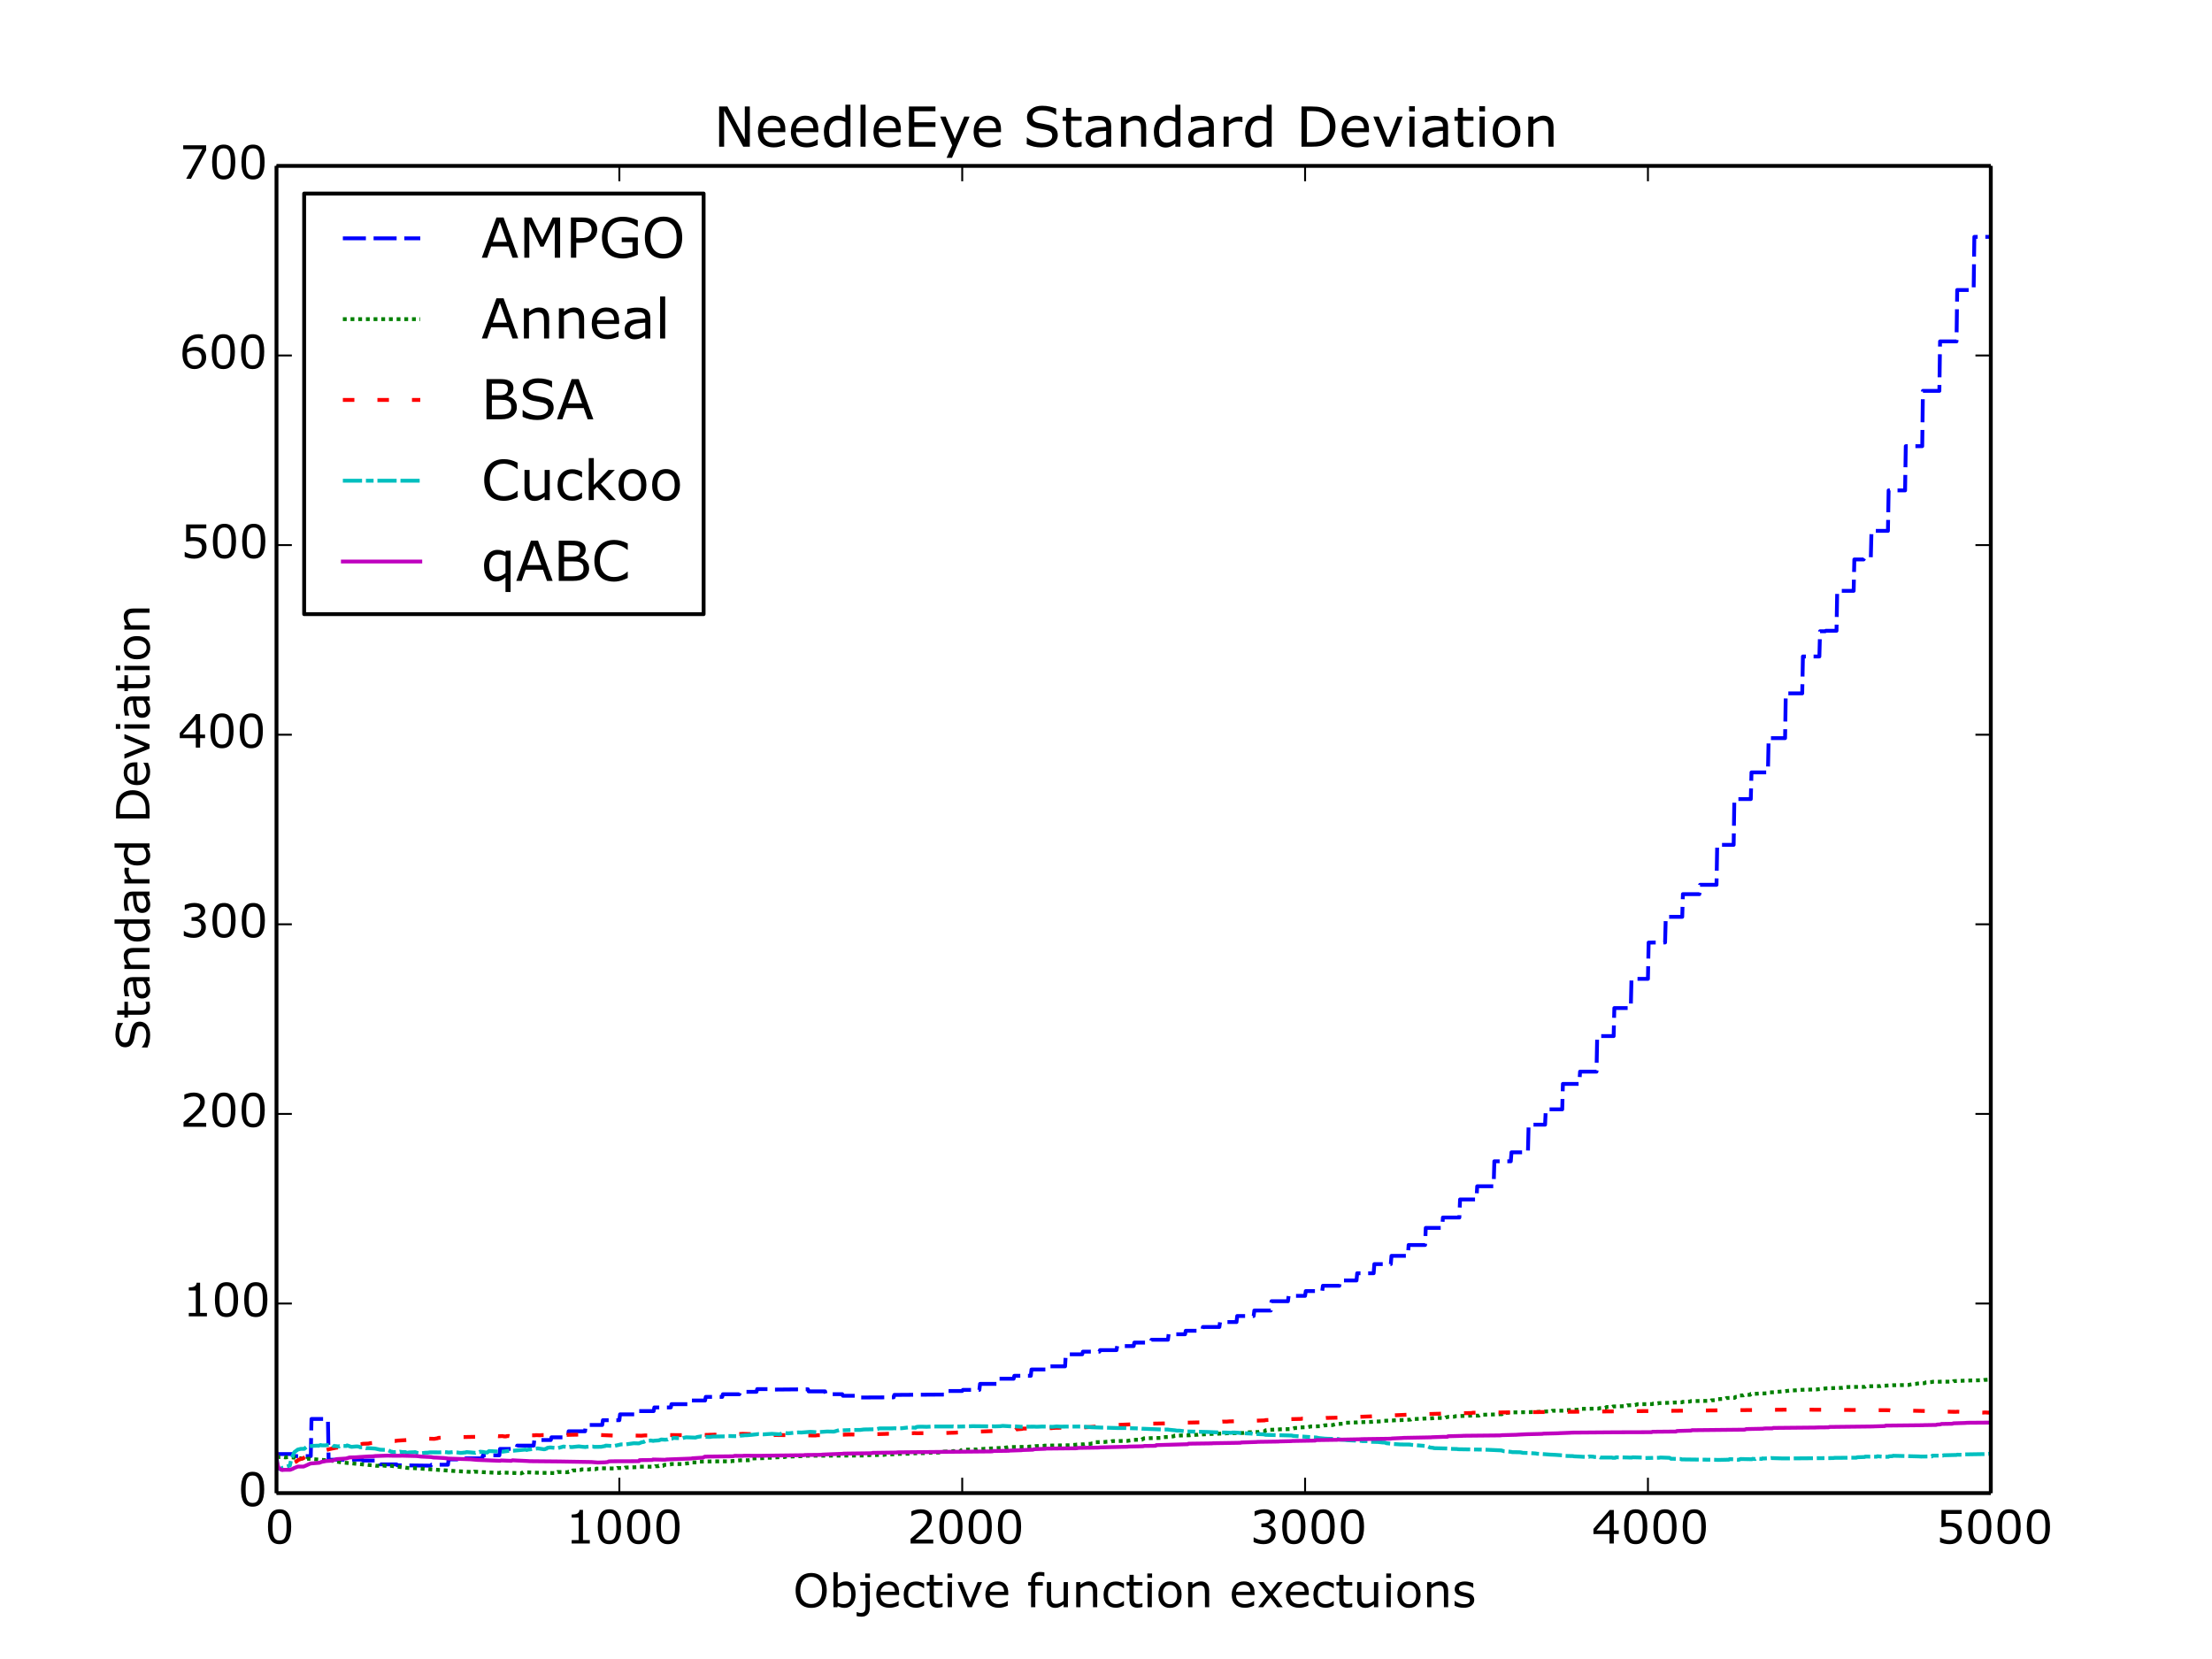 <?xml version="1.0" encoding="utf-8" standalone="no"?>
<!DOCTYPE svg PUBLIC "-//W3C//DTD SVG 1.1//EN"
  "http://www.w3.org/Graphics/SVG/1.1/DTD/svg11.dtd">
<!-- Created with matplotlib (http://matplotlib.org/) -->
<svg height="432pt" version="1.1" viewBox="0 0 576 432" width="576pt" xmlns="http://www.w3.org/2000/svg" xmlns:xlink="http://www.w3.org/1999/xlink">
 <defs>
  <style type="text/css">
*{stroke-linecap:butt;stroke-linejoin:round;}
  </style>
 </defs>
 <g id="figure_1">
  <g id="patch_1">
   <path d="
M0 432
L576 432
L576 0
L0 0
z
" style="fill:#ffffff;"/>
  </g>
  <g id="axes_1">
   <g id="patch_2">
    <path d="
M72 388.8
L518.4 388.8
L518.4 43.2
L72 43.2
z
" style="fill:#ffffff;"/>
   </g>
   <g id="line2d_1">
    <path clip-path="url(#p7ff5b81e1d)" d="
M72 378.633
L76.464 378.633
L76.643 379.163
L80.928 379.163
L81.107 369.497
L85.392 369.497
L85.571 380.12
L94.32 380.073
L94.499 380.327
L98.784 380.327
L98.963 381.319
L103.248 381.319
L103.427 381.553
L112.176 381.66
L112.355 381.418
L116.64 381.418
L116.819 380.026
L121.104 380.026
L121.283 379.751
L125.568 379.751
L125.747 378.954
L130.032 378.954
L130.211 377.292
L134.496 377.292
L134.675 376.431
L138.96 376.431
L139.139 374.978
L143.424 374.978
L143.603 374.278
L147.888 374.278
L148.067 372.702
L152.352 372.702
L152.531 371.058
L156.816 371.058
L156.995 369.814
L161.28 369.814
L161.459 368.29
L165.744 368.29
L165.923 367.442
L170.208 367.442
L170.387 366.491
L174.672 366.491
L174.851 365.645
L179.136 365.645
L179.315 364.687
L183.6 364.687
L183.779 363.751
L188.064 363.751
L188.243 363.058
L192.528 363.058
L192.707 362.422
L196.992 362.422
L197.171 361.72
L201.456 361.72
L201.635 361.842
L210.384 361.763
L210.563 362.312
L214.848 362.312
L215.027 363.04
L219.312 363.04
L219.491 363.455
L223.776 363.455
L223.955 363.906
L232.704 363.864
L232.883 363.23
L246.096 363.137
L246.275 362.208
L250.56 362.208
L250.739 361.924
L255.024 361.924
L255.203 360.362
L259.488 360.362
L259.667 359.018
L263.952 359.018
L264.131 358.256
L268.416 358.256
L268.595 356.614
L272.88 356.614
L273.059 355.789
L277.344 355.789
L277.523 352.654
L281.808 352.654
L281.987 351.972
L286.272 351.972
L286.451 351.562
L290.736 351.562
L290.915 350.515
L295.2 350.515
L295.379 349.609
L299.664 349.609
L299.843 348.868
L304.128 348.868
L304.307 347.433
L308.592 347.433
L308.771 346.524
L313.056 346.524
L313.235 345.55
L317.52 345.55
L317.699 344.26
L321.984 344.26
L322.163 342.686
L326.448 342.686
L326.627 341.254
L330.912 341.254
L331.091 338.839
L335.376 338.839
L335.555 337.438
L339.84 337.438
L340.019 336.197
L344.304 336.197
L344.483 334.812
L348.768 334.812
L348.947 333.426
L353.232 333.426
L353.411 331.548
L357.696 331.548
L357.875 329.171
L362.16 329.171
L362.339 327.022
L366.624 327.022
L366.803 324.191
L371.088 324.191
L371.267 319.742
L375.552 319.742
L375.731 317.035
L380.016 317.035
L380.195 312.335
L384.48 312.335
L384.659 308.903
L388.944 308.903
L389.123 302.398
L393.408 302.398
L393.587 300.064
L397.872 300.064
L398.051 292.86
L402.336 292.86
L402.515 288.871
L406.8 288.871
L406.979 282.246
L411.264 282.246
L411.443 279.051
L415.728 279.051
L415.907 269.796
L420.192 269.796
L420.371 262.496
L424.656 262.496
L424.835 254.889
L429.12 254.889
L429.299 245.444
L433.584 245.413
L433.763 238.741
L438.048 238.741
L438.227 232.83
L442.512 232.836
L442.691 230.401
L446.976 230.401
L447.155 219.991
L451.44 219.991
L451.619 208.079
L455.904 208.079
L456.083 201.135
L460.368 201.135
L460.547 192.204
L464.832 192.204
L465.011 180.549
L469.296 180.549
L469.475 170.945
L473.76 170.945
L473.939 164.374
L475.278 164.374
L475.456 164.248
L478.224 164.248
L478.403 153.851
L482.688 153.851
L482.867 145.682
L485.277 145.682
L485.456 145.376
L487.152 145.376
L487.331 138.236
L491.616 138.236
L491.795 127.701
L496.08 127.701
L496.259 116.183
L500.544 116.183
L500.723 101.781
L505.008 101.781
L505.187 88.9
L509.472 88.9
L509.651 75.514
L513.936 75.514
L514.115 61.681
L518.311 61.681
L518.311 61.681" style="fill:none;stroke:#0000ff;stroke-dasharray:6,2;stroke-dashoffset:0.0;"/>
   </g>
   <g id="line2d_2">
    <path clip-path="url(#p7ff5b81e1d)" d="
M72 379.268
L72.714 379.417
L73.161 379.406
L73.875 379.423
L74.321 379.517
L74.589 379.47
L75.125 379.42
L75.393 379.471
L75.75 379.506
L76.107 379.513
L76.553 379.565
L76.91 379.57
L77.446 379.68
L78.071 379.699
L79.232 379.902
L79.678 380.031
L79.767 380.057
L79.946 379.905
L80.214 379.874
L80.482 379.872
L86.017 380.321
L86.642 380.424
L87.178 380.507
L88.874 380.804
L96.284 381.498
L96.909 381.541
L97.981 381.682
L98.695 381.71
L99.498 381.799
L99.677 381.619
L100.659 381.734
L100.837 381.582
L106.105 382.24
L106.908 382.294
L107.801 382.306
L109.498 382.419
L110.658 382.506
L119.14 383.107
L120.3 383.155
L121.015 383.191
L123.336 383.344
L123.515 383.217
L124.497 383.267
L125.568 383.336
L127.354 383.419
L130.121 383.561
L130.3 383.429
L133.692 383.557
L134.764 383.594
L135.746 383.662
L135.924 383.489
L136.192 383.495
L136.371 383.351
L137.889 383.408
L139.674 383.492
L143.156 383.558
L144.763 383.596
L144.942 383.441
L145.031 383.445
L145.21 383.302
L147.531 383.363
L147.888 383.373
L148.067 383.219
L148.334 383.215
L148.513 383.059
L148.959 383.074
L149.138 382.906
L150.031 382.905
L150.209 382.748
L151.281 382.756
L151.459 382.622
L153.513 382.657
L153.691 382.533
L155.12 382.581
L155.298 382.426
L156.459 382.452
L156.637 382.336
L160.566 382.396
L160.744 382.26
L162.619 382.278
L162.798 382.155
L166.012 382.043
L166.19 381.913
L170.476 381.931
L170.654 381.799
L171.369 381.804
L171.547 381.684
L172.708 381.69
L172.976 381.446
L174.583 381.335
L174.761 381.229
L178.065 381.239
L178.243 381.131
L179.404 381.021
L179.582 380.912
L179.761 380.912
L179.94 380.8
L181.904 380.814
L182.172 380.598
L187.885 380.525
L190.385 380.54
L190.564 380.445
L191.546 380.444
L191.724 380.352
L192.796 380.258
L194.849 380.246
L195.742 380.158
L195.921 379.776
L199.403 379.685
L199.581 379.599
L201.367 379.605
L201.545 379.511
L204.313 379.416
L204.492 379.323
L207.081 379.243
L209.134 379.162
L209.313 379.077
L225.472 379.011
L225.651 378.93
L230.204 378.853
L230.383 378.775
L232.883 378.691
L233.061 378.612
L237.704 378.528
L237.882 378.447
L241.721 378.375
L241.9 378.299
L245.203 378.226
L245.382 378.151
L245.56 378.151
L245.739 378.001
L247.971 377.931
L248.149 377.857
L250.114 377.86
L250.292 377.629
L250.649 377.558
L250.917 377.491
L254.488 377.426
L254.756 377.355
L256.274 377.285
L256.542 377.217
L259.042 377.149
L259.309 377.082
L261.541 377.015
L261.809 376.949
L262.345 376.883
L262.613 376.818
L267.702 376.755
L267.97 376.692
L269.398 376.628
L269.666 376.564
L271.719 376.504
L271.987 376.443
L279.13 376.327
L279.397 376.264
L280.201 376.202
L280.469 376.142
L282.344 376.082
L282.612 376.022
L284.04 375.962
L284.397 375.845
L284.665 375.845
L284.844 375.651
L285.022 375.594
L285.29 375.539
L287.79 375.483
L288.058 375.428
L289.308 375.371
L289.665 375.263
L293.593 375.207
L293.861 375.152
L294.575 375.044
L294.932 374.939
L297.343 374.886
L297.521 374.708
L297.7 374.708
L297.878 374.531
L302.432 374.428
L302.61 374.255
L304.664 374.155
L304.932 374.106
L305.646 374.009
L305.824 373.841
L309.753 373.745
L310.02 373.697
L311.895 373.602
L312.163 373.555
L314.395 373.461
L314.663 373.414
L319.038 373.275
L319.306 373.229
L323.77 373.138
L324.037 373.093
L324.93 373.004
L325.198 372.96
L327.876 372.873
L328.412 372.702
L329.394 372.703
L329.573 372.442
L330.466 372.359
L330.733 372.318
L332.876 372.236
L333.144 372.195
L336.358 372.114
L337.162 371.85
L337.965 371.851
L338.144 371.708
L340.644 371.629
L341.268 371.451
L344.215 371.373
L344.929 371.16
L346.982 371.086
L347.786 370.84
L349.75 370.733
L349.929 370.627
L350.107 370.494
L353.321 370.39
L353.678 370.355
L357.16 370.253
L357.517 370.219
L359.66 370.117
L359.839 369.989
L362.606 369.89
L362.964 369.857
L365.731 369.758
L366.088 369.726
L367.338 369.662
L367.517 369.538
L370.195 369.444
L370.552 369.413
L372.963 369.32
L373.499 369.228
L376.266 369.228
L376.445 369.107
L377.248 368.927
L378.766 368.898
L378.945 368.78
L382.248 368.662
L382.694 368.633
L385.105 368.633
L385.284 368.517
L385.819 368.517
L385.998 368.401
L389.301 368.316
L389.837 368.261
L391.087 368.26
L391.265 368.06
L391.444 367.948
L393.229 367.839
L393.765 367.785
L400.193 367.679
L400.64 367.652
L402.604 367.546
L403.05 367.52
L404.032 367.495
L404.211 367.361
L407.336 367.336
L407.514 367.229
L409.478 367.129
L409.925 367.104
L411.264 367.055
L411.443 366.869
L416.264 366.797
L416.442 366.692
L418.049 366.621
L418.317 366.392
L419.835 366.345
L420.013 366.244
L423.495 366.153
L423.763 365.953
L425.817 365.865
L425.995 365.766
L426.174 365.766
L426.352 365.647
L430.281 365.625
L430.459 365.506
L431.709 365.464
L431.888 365.367
L435.191 365.263
L435.816 365.222
L437.959 365.161
L438.137 365.046
L440.101 364.952
L440.28 364.839
L445.458 364.779
L445.637 364.648
L446.797 364.59
L447.155 364.336
L449.208 364.261
L449.387 364.153
L449.565 364.045
L450.19 364.027
L451.708 363.991
L451.886 363.76
L452.422 363.743
L452.601 363.567
L452.779 363.55
L452.958 363.376
L453.94 363.342
L454.118 363.24
L455.725 363.206
L455.904 362.983
L456.529 362.967
L458.493 362.866
L459.207 362.85
L460.1 362.818
L460.279 362.734
L460.547 362.65
L460.725 362.567
L462.243 362.535
L462.421 362.453
L464.028 362.345
L465.993 362.122
L467.868 362.012
L469.207 361.903
L473.046 361.804
L475.635 361.513
L478.938 361.409
L479.831 361.382
L480.367 361.292
L480.545 361.189
L481.349 361.177
L485.634 361.126
L485.813 360.986
L489.652 360.937
L489.92 360.849
L490.902 360.825
L492.866 360.714
L497.062 360.645
L497.241 360.571
L497.866 360.486
L498.044 360.412
L499.026 360.346
L499.205 360.273
L501.169 360.179
L501.437 359.974
L503.133 359.871
L503.312 359.8
L508.579 359.78
L508.758 359.639
L511.436 359.529
L512.865 359.481
L516.525 359.393
L516.793 359.323
L518.311 359.236
L518.311 359.236" style="fill:none;stroke:#008000;stroke-dasharray:1,1;stroke-dashoffset:0.0;"/>
   </g>
   <g id="line2d_3">
    <path clip-path="url(#p7ff5b81e1d)" d="
M72 378.814
L72.089 380.639
L72.179 381.265
L72.446 382.268
L72.625 382.483
L72.982 382.847
L73.161 382.988
L73.339 382.926
L73.518 383.047
L73.696 382.921
L74.411 382.041
L74.946 381.704
L75.482 381.579
L75.75 381.254
L77.267 380.529
L77.535 380.241
L78.339 379.908
L78.964 379.742
L79.232 379.547
L80.303 378.971
L80.928 378.728
L81.196 378.565
L81.374 378.511
L81.642 378.38
L82.892 378.105
L84.321 377.779
L85.481 377.433
L85.838 377.334
L87.535 376.988
L88.249 376.896
L88.963 376.735
L89.677 376.689
L89.945 376.546
L92.445 376.102
L94.231 376.021
L94.499 375.957
L95.927 375.906
L96.373 375.8
L97.177 375.723
L98.873 375.629
L99.052 375.597
L99.23 375.469
L100.391 375.356
L101.284 375.311
L102.087 375.246
L102.266 375.196
L102.802 375.233
L103.605 375.126
L111.64 374.63
L113.069 374.674
L113.337 374.633
L113.962 374.518
L114.14 374.407
L116.64 374.329
L116.908 374.378
L117.801 374.227
L119.051 374.233
L125.657 374.114
L126.104 374.167
L128.693 374.106
L129.228 373.943
L129.853 373.993
L130.836 373.951
L131.282 374.042
L131.728 374.051
L131.996 373.962
L132.532 373.934
L132.978 374.036
L133.068 374.041
L133.246 373.883
L133.96 373.716
L139.228 373.748
L139.585 373.703
L140.656 373.745
L141.013 373.695
L142.799 373.689
L144.585 373.643
L145.745 373.65
L146.906 373.619
L147.263 373.682
L147.799 373.64
L153.691 373.508
L154.495 373.598
L154.763 373.651
L155.03 373.617
L160.209 373.84
L160.566 373.81
L161.28 373.808
L161.548 373.791
L161.994 373.816
L163.691 373.789
L166.637 373.843
L166.905 373.862
L167.976 373.774
L169.494 373.769
L169.762 373.703
L174.583 373.691
L175.833 373.695
L177.886 373.697
L179.047 373.677
L179.404 373.666
L184.314 373.647
L184.582 373.62
L185.564 373.602
L186.189 373.577
L186.546 373.65
L187.528 373.614
L193.064 373.389
L193.332 373.368
L200.385 373.596
L200.563 373.598
L200.831 373.659
L201.635 373.691
L201.992 373.67
L212.348 373.799
L212.795 373.73
L219.758 373.588
L220.205 373.565
L221.723 373.538
L224.758 373.595
L226.544 373.578
L227.169 373.479
L230.561 373.382
L231.097 373.353
L232.168 373.395
L232.615 373.321
L233.508 373.342
L234.222 373.302
L234.4 373.231
L235.382 373.274
L235.74 373.224
L237.793 373.204
L238.061 373.177
L238.954 373.22
L239.579 373.199
L243.507 373.14
L243.864 373.132
L244.846 373.169
L246.989 373.124
L247.257 373.107
L248.685 373.068
L249.221 373.03
L258.06 372.664
L259.22 372.583
L259.488 372.581
L262.077 372.473
L262.345 372.429
L264.398 372.359
L264.577 372.225
L265.202 372.162
L266.184 372.084
L266.363 372.002
L271.541 371.944
L273.862 371.886
L274.13 371.847
L274.933 371.798
L275.648 371.794
L276.808 371.753
L281.451 371.745
L285.201 371.504
L285.558 371.448
L285.915 371.411
L286.629 371.333
L287.343 371.269
L288.236 371.161
L288.772 371.143
L296.896 370.792
L298.057 370.745
L304.485 370.633
L305.021 370.594
L305.914 370.527
L306.36 370.515
L315.913 370.305
L317.966 370.236
L318.324 370.189
L319.484 370.183
L320.109 370.127
L322.163 370.083
L329.305 369.869
L329.484 369.79
L330.287 369.756
L333.769 369.69
L334.215 369.66
L336.001 369.542
L338.769 369.48
L339.126 369.404
L344.304 369.34
L345.286 369.226
L348.679 369.149
L349.482 369.11
L360.91 368.669
L361.178 368.614
L367.07 368.364
L367.517 368.337
L376.98 368.063
L377.963 368.078
L383.23 367.94
L383.498 367.869
L467.332 367.058
L491.884 367.215
L492.241 367.279
L492.509 367.215
L505.722 367.524
L506.347 367.566
L508.401 367.625
L509.472 367.63
L509.651 367.6
L510.811 367.657
L512.15 367.729
L515.007 367.78
L516.525 367.837
L516.793 367.794
L517.864 367.846
L518.132 367.792
L518.311 367.792
L518.311 367.792" style="fill:none;stroke:#ff0000;stroke-dasharray:3,6;stroke-dashoffset:0.0;"/>
   </g>
   <g id="line2d_4">
    <path clip-path="url(#p7ff5b81e1d)" d="
M72 378.884
L72.268 381.875
L72.536 382.394
L72.982 382.576
L73.161 382.548
L73.518 382.22
L75.125 381.737
L75.393 381.637
L75.482 381.64
L75.839 379.979
L76.643 378.141
L77.535 377.472
L78.339 377.275
L79.232 377.273
L79.946 376.667
L81.464 376.5
L82.714 376.446
L82.892 376.49
L83.517 376.278
L83.696 376.366
L84.231 376.375
L84.767 376.366
L86.017 376.19
L86.553 376.289
L86.82 376.533
L87.445 376.562
L88.249 376.673
L88.427 376.547
L89.052 376.526
L90.213 376.527
L90.392 376.379
L90.838 376.522
L91.106 376.646
L91.552 376.754
L92.624 376.659
L93.07 376.644
L93.516 376.727
L93.784 376.861
L94.499 376.861
L95.034 377.032
L95.302 377.114
L95.838 377.084
L97.534 377.193
L97.802 377.23
L98.963 377.493
L100.927 377.563
L101.82 378.005
L102.177 378.049
L102.355 378.145
L102.712 378.118
L103.962 378.057
L104.141 378.014
L104.766 378.109
L105.569 378.117
L105.837 378.324
L106.284 378.265
L106.551 378.202
L107.801 378.16
L108.069 378.122
L108.337 378.209
L108.605 378.325
L109.408 378.479
L109.765 378.413
L110.748 378.29
L111.372 378.272
L111.908 378.19
L114.497 378.197
L115.122 378.166
L115.39 378.065
L116.015 378.138
L116.372 378.155
L116.729 378.224
L117.086 378.21
L117.89 378.124
L119.14 378.223
L119.765 378.323
L120.39 378.314
L120.658 378.264
L121.283 378.207
L121.461 378.114
L123.425 378.28
L123.782 378.317
L124.05 378.216
L124.854 378.131
L125.032 378.016
L125.836 378.091
L126.104 378.15
L126.818 378.255
L127.354 377.855
L130.746 378.025
L130.925 378.008
L132.443 377.8
L132.8 377.787
L133.871 377.749
L136.817 377.468
L137.174 377.579
L137.353 377.493
L139.764 377.194
L140.031 377.154
L141.281 377.335
L141.638 377.389
L141.906 377.371
L142.085 377.254
L142.263 377.258
L142.531 377.017
L142.978 376.942
L143.335 376.912
L145.21 377.096
L146.727 376.678
L147.531 376.774
L147.977 376.876
L148.334 376.768
L148.87 376.818
L150.745 376.629
L151.37 376.713
L152.441 376.806
L152.798 376.735
L154.405 376.683
L154.763 376.767
L156.548 376.74
L157.084 376.633
L157.441 376.566
L157.53 376.566
L157.709 376.439
L158.066 376.444
L159.941 376.567
L160.119 376.484
L160.476 376.398
L160.744 376.343
L161.726 376.112
L162.173 376.1
L162.441 376.094
L163.066 376.1
L165.03 375.818
L166.369 375.86
L167.083 375.567
L167.619 375.481
L168.065 375.235
L169.137 375.143
L169.404 375.097
L170.119 375.208
L170.387 375.15
L171.547 375.073
L172.172 374.843
L173.244 374.896
L173.868 374.837
L174.136 374.675
L175.029 374.597
L175.386 374.415
L176.19 374.47
L177.708 374.518
L178.154 374.365
L178.69 374.267
L180.207 374.321
L181.1 374.351
L181.547 374.197
L182.35 374.063
L182.618 374.029
L183.421 374.146
L184.85 374.187
L185.475 374.081
L188.868 374.024
L189.225 373.927
L192.26 373.994
L192.439 373.877
L192.885 373.843
L193.332 373.798
L193.689 373.778
L193.956 373.728
L194.314 373.739
L194.671 373.715
L195.831 373.615
L197.528 373.425
L198.867 373.501
L201.01 373.361
L202.974 373.49
L203.777 373.222
L204.045 373.154
L205.295 373.228
L205.831 373.184
L206.991 373.06
L207.884 372.998
L208.688 373.026
L211.009 372.844
L211.723 372.877
L213.062 372.998
L213.42 372.899
L215.384 372.763
L217.169 372.799
L218.598 372.37
L219.312 372.453
L222.169 372.352
L224.044 372.345
L224.937 372.226
L228.151 372.171
L229.044 371.95
L232.436 371.943
L232.883 371.907
L233.597 371.948
L234.847 371.907
L236.543 371.704
L238.418 371.778
L238.596 371.595
L239.043 371.521
L239.936 371.499
L240.828 371.521
L241.275 371.537
L242.703 371.464
L247.971 371.454
L248.239 371.427
L249.132 371.487
L252.703 371.396
L253.238 371.367
L257.345 371.412
L258.327 371.394
L259.042 371.429
L260.47 371.383
L261.095 371.292
L263.595 371.439
L264.22 371.418
L265.827 371.524
L266.63 371.505
L269.398 371.495
L269.934 371.531
L270.737 371.496
L271.362 371.464
L272.434 371.481
L274.13 371.542
L275.112 371.437
L275.916 371.487
L281.897 371.462
L283.058 371.556
L283.594 371.606
L284.308 371.66
L291.272 371.865
L291.718 371.853
L292.789 371.854
L296.271 371.954
L297.432 372.029
L303.057 372.255
L304.039 372.235
L304.396 372.295
L305.914 372.442
L306.539 372.538
L307.074 372.53
L307.967 372.638
L308.503 372.737
L314.395 372.881
L316.984 372.985
L317.52 373.007
L319.395 373.036
L320.645 373.106
L320.913 373.018
L321.716 373.035
L322.609 373.097
L322.966 373.161
L325.912 373.31
L326.359 373.397
L327.073 373.406
L327.609 373.434
L329.037 373.499
L329.573 373.631
L335.376 373.781
L336.358 373.804
L336.715 373.906
L342.786 374.321
L343.411 374.463
L345.018 374.617
L345.732 374.649
L348.5 374.72
L348.947 374.868
L349.393 374.908
L349.75 374.921
L350.464 374.966
L350.732 375.022
L354.482 375.212
L354.75 375.263
L356.446 375.29
L356.982 375.441
L358.857 375.491
L360.017 375.616
L360.642 375.634
L360.999 375.806
L362.517 375.976
L362.785 376.017
L364.303 376.107
L364.66 376.13
L367.16 376.154
L367.428 376.223
L371.356 376.538
L371.534 376.656
L371.892 376.706
L372.338 376.916
L373.231 377.018
L373.409 377.096
L377.248 377.191
L377.605 377.272
L379.391 377.32
L379.659 377.376
L386.623 377.485
L390.908 377.675
L391.622 377.894
L392.515 377.935
L392.783 377.99
L393.497 378.062
L393.765 378.137
L395.64 378.155
L395.997 378.19
L396.265 378.243
L396.444 378.313
L397.961 378.355
L399.925 378.476
L400.193 378.541
L402.425 378.684
L403.497 378.769
L403.943 378.792
L404.925 378.833
L406.264 378.927
L406.889 378.961
L407.336 378.968
L407.514 379.119
L409.568 379.163
L409.836 379.223
L411.71 379.306
L412.068 379.34
L413.675 379.389
L413.853 379.252
L414.924 379.311
L415.103 379.385
L416.532 379.444
L416.71 379.533
L419.746 379.535
L419.924 379.614
L420.638 379.606
L420.817 379.476
L423.763 379.526
L424.299 379.552
L424.924 379.56
L425.102 379.476
L428.227 379.555
L428.406 379.664
L432.066 379.594
L432.334 379.529
L434.745 379.613
L435.102 379.854
L436.262 379.875
L437.691 379.919
L437.869 380.026
L446.53 380.125
L447.422 380.161
L450.19 380.098
L450.369 379.963
L451.44 379.988
L451.976 380.097
L452.779 380.128
L452.958 380.003
L453.047 380.039
L453.226 379.922
L456.172 379.99
L456.35 379.869
L457.065 379.928
L457.243 379.81
L458.761 379.895
L458.94 379.764
L459.297 379.795
L460.904 379.708
L461.172 379.677
L463.939 379.764
L465.011 379.775
L477.42 379.678
L477.688 379.623
L483.402 379.578
L483.581 379.464
L485.545 379.4
L485.724 379.285
L488.67 379.33
L488.848 379.206
L490.723 379.346
L491.705 379.356
L491.884 379.22
L492.777 379.176
L492.955 379.077
L499.651 379.247
L500.187 379.286
L503.044 379.251
L503.222 379.045
L505.901 379.046
L506.079 378.949
L509.472 378.868
L509.651 378.802
L510.811 378.825
L511.168 378.726
L517.418 378.63
L517.686 378.587
L518.311 378.539
L518.311 378.539" style="fill:none;stroke:#00bfbf;stroke-dasharray:5,1,2,1,5,1;stroke-dashoffset:0.0;"/>
   </g>
   <g id="line2d_5">
    <path clip-path="url(#p7ff5b81e1d)" d="
M72 378.527
L72.089 380.393
L72.179 380.954
L72.536 382.205
L73.25 382.725
L73.518 382.803
L73.786 382.741
L75.571 382.73
L75.928 382.585
L76.285 382.477
L76.464 382.329
L77.535 381.895
L79.053 381.884
L79.767 381.588
L80.839 381.094
L83.16 380.903
L83.785 380.667
L84.946 380.444
L86.553 380.346
L87.713 379.945
L89.052 379.86
L90.124 379.79
L91.017 379.523
L92.624 379.478
L93.784 379.392
L96.106 379.25
L97.088 379.228
L97.713 379.146
L100.837 379.042
L102.266 379.074
L104.319 379.075
L104.587 379.057
L108.516 379.155
L109.676 379.291
L112.265 379.416
L112.89 379.537
L113.604 379.555
L115.658 379.674
L116.729 379.807
L118.872 379.872
L122.532 379.999
L124.318 380.158
L129.764 380.373
L130.211 380.391
L130.478 380.295
L133.157 380.401
L133.425 380.254
L134.585 380.318
L137.174 380.438
L137.978 380.491
L145.656 380.565
L154.048 380.708
L155.655 380.841
L157.53 380.788
L158.244 380.716
L158.512 380.551
L159.316 380.516
L166.369 380.492
L166.548 380.213
L169.851 380.177
L170.029 380.048
L173.244 380.123
L173.511 380.047
L180.029 379.805
L180.297 379.733
L183.064 379.563
L183.511 379.313
L185.028 379.279
L190.921 379.212
L191.278 379.096
L193.421 379.112
L193.689 379.058
L197.617 379.085
L199.581 379.051
L209.313 378.932
L209.58 378.877
L213.866 378.833
L214.134 378.772
L216.544 378.671
L219.401 378.564
L219.669 378.513
L226.901 378.42
L227.258 378.317
L233.418 378.233
L233.686 378.182
L258.327 377.944
L258.684 377.842
L262.702 377.786
L262.97 377.734
L266.005 377.633
L266.273 377.586
L268.952 377.499
L269.398 377.36
L272.166 377.262
L272.434 377.211
L280.38 377.131
L280.737 377.032
L286.183 376.946
L286.451 376.896
L293.593 376.726
L293.861 376.682
L297.611 376.603
L297.968 376.52
L300.914 376.483
L301.092 376.305
L309.306 376.068
L309.485 375.933
L315.556 375.85
L315.913 375.809
L321.002 375.729
L323.055 375.695
L323.234 375.614
L327.162 375.491
L327.519 375.454
L332.876 375.374
L333.233 375.337
L336.18 375.267
L336.537 375.228
L342.518 375.125
L342.697 375.001
L348.143 374.923
L348.5 374.886
L354.214 374.78
L354.571 374.746
L362.071 374.64
L362.517 374.57
L365.106 374.453
L365.463 374.418
L372.606 374.279
L372.963 374.244
L375.998 374.142
L376.891 374.143
L377.07 373.994
L380.73 373.9
L381.087 373.868
L390.64 373.773
L391.087 373.712
L394.926 373.613
L395.283 373.581
L397.515 373.47
L401.622 373.376
L401.89 373.315
L405.729 373.223
L406.086 373.192
L408.943 373.082
L409.3 373.051
L420.817 372.962
L430.102 372.934
L430.281 372.829
L436.441 372.772
L436.62 372.638
L437.066 372.61
L440.369 372.522
L440.548 372.419
L454.297 372.279
L454.743 372.122
L459.029 372.037
L459.297 371.983
L459.743 371.956
L461.529 371.956
L461.707 371.832
L472.778 371.726
L473.224 371.699
L476.171 371.673
L476.349 371.576
L487.688 371.445
L488.134 371.42
L490.812 371.342
L490.991 371.222
L500.633 371.122
L501.08 371.098
L504.204 371.049
L504.383 370.957
L505.276 370.907
L505.544 370.791
L508.401 370.741
L508.668 370.627
L511.704 370.535
L512.24 370.487
L518.311 370.441
L518.311 370.441" style="fill:none;stroke:#bf00bf;stroke-linecap:square;"/>
   </g>
   <g id="matplotlib.axis_1">
    <g id="xtick_1">
     <g id="line2d_6">
      <defs>
       <path d="
M0 0
L0 -4" id="mc7db9fdffb" style="stroke:#000000;stroke-width:0.5;"/>
      </defs>
      <g>
       <use style="stroke:#000000;stroke-width:0.5;" x="72.0" xlink:href="#mc7db9fdffb" y="388.8"/>
      </g>
     </g>
     <g id="line2d_7">
      <defs>
       <path d="
M0 0
L0 4" id="m5a7d422ac3" style="stroke:#000000;stroke-width:0.5;"/>
      </defs>
      <g>
       <use style="stroke:#000000;stroke-width:0.5;" x="72.0" xlink:href="#m5a7d422ac3" y="43.2"/>
      </g>
     </g>
     <g id="text_1">
      <!-- 0 -->
      <defs>
       <path d="
M56.984 36.375
Q56.984 16.797 50.859 7.641
Q44.734 -1.516 31.844 -1.516
Q18.75 -1.516 12.719 7.766
Q6.688 17.047 6.688 36.281
Q6.688 55.672 12.781 64.922
Q18.891 74.172 31.844 74.172
Q44.922 74.172 50.953 64.766
Q56.984 55.375 56.984 36.375
M44.141 14.203
Q45.844 18.172 46.453 23.516
Q47.078 28.859 47.078 36.375
Q47.078 43.797 46.453 49.266
Q45.844 54.734 44.094 58.547
Q42.391 62.312 39.422 64.203
Q36.469 66.109 31.844 66.109
Q27.25 66.109 24.234 64.203
Q21.234 62.312 19.484 58.453
Q17.828 54.828 17.219 49.016
Q16.609 43.219 16.609 36.281
Q16.609 28.656 17.141 23.531
Q17.672 18.406 19.438 14.359
Q21.047 10.547 24 8.547
Q26.953 6.547 31.844 6.547
Q36.422 6.547 39.453 8.453
Q42.484 10.359 44.141 14.203" id="Verdana-30"/>
      </defs>
      <g transform="translate(68.982 401.918)scale(0.12 -0.12)">
       <use xlink:href="#Verdana-30"/>
      </g>
     </g>
    </g>
    <g id="xtick_2">
     <g id="line2d_8">
      <g>
       <use style="stroke:#000000;stroke-width:0.5;" x="161.28" xlink:href="#mc7db9fdffb" y="388.8"/>
      </g>
     </g>
     <g id="line2d_9">
      <g>
       <use style="stroke:#000000;stroke-width:0.5;" x="161.28" xlink:href="#m5a7d422ac3" y="43.2"/>
      </g>
     </g>
     <g id="text_2">
      <!-- 1000 -->
      <defs>
       <path d="
M52.938 0
L13.578 0
L13.578 7.422
L28.719 7.422
L28.719 56.156
L13.578 56.156
L13.578 62.797
Q16.656 62.797 20.172 63.297
Q23.688 63.812 25.484 64.797
Q27.734 66.016 29.031 67.891
Q30.328 69.781 30.516 72.953
L38.094 72.953
L38.094 7.422
L52.938 7.422
z
" id="Verdana-31"/>
      </defs>
      <g transform="translate(147.232 401.918)scale(0.12 -0.12)">
       <use xlink:href="#Verdana-31"/>
       <use x="63.574" xlink:href="#Verdana-30"/>
       <use x="127.148" xlink:href="#Verdana-30"/>
       <use x="190.723" xlink:href="#Verdana-30"/>
      </g>
     </g>
    </g>
    <g id="xtick_3">
     <g id="line2d_10">
      <g>
       <use style="stroke:#000000;stroke-width:0.5;" x="250.56" xlink:href="#mc7db9fdffb" y="388.8"/>
      </g>
     </g>
     <g id="line2d_11">
      <g>
       <use style="stroke:#000000;stroke-width:0.5;" x="250.56" xlink:href="#m5a7d422ac3" y="43.2"/>
      </g>
     </g>
     <g id="text_3">
      <!-- 2000 -->
      <defs>
       <path d="
M57.078 0
L7.859 0
L7.859 10.203
Q12.984 14.594 18.141 18.984
Q23.297 23.391 27.734 27.734
Q37.109 36.812 40.578 42.156
Q44.047 47.516 44.047 53.719
Q44.047 59.375 40.312 62.562
Q36.578 65.766 29.891 65.766
Q25.438 65.766 20.266 64.203
Q15.094 62.641 10.156 59.422
L9.672 59.422
L9.672 69.672
Q13.141 71.391 18.922 72.797
Q24.703 74.219 30.125 74.219
Q41.312 74.219 47.656 68.812
Q54 63.422 54 54.203
Q54 50.047 52.953 46.453
Q51.906 42.875 49.859 39.656
Q47.953 36.625 45.391 33.688
Q42.828 30.766 39.156 27.203
Q33.938 22.078 28.359 17.266
Q22.797 12.453 17.969 8.344
L57.078 8.344
z
" id="Verdana-32"/>
      </defs>
      <g transform="translate(236.168 401.918)scale(0.12 -0.12)">
       <use xlink:href="#Verdana-32"/>
       <use x="63.574" xlink:href="#Verdana-30"/>
       <use x="127.148" xlink:href="#Verdana-30"/>
       <use x="190.723" xlink:href="#Verdana-30"/>
      </g>
     </g>
    </g>
    <g id="xtick_4">
     <g id="line2d_12">
      <g>
       <use style="stroke:#000000;stroke-width:0.5;" x="339.84" xlink:href="#mc7db9fdffb" y="388.8"/>
      </g>
     </g>
     <g id="line2d_13">
      <g>
       <use style="stroke:#000000;stroke-width:0.5;" x="339.84" xlink:href="#m5a7d422ac3" y="43.2"/>
      </g>
     </g>
     <g id="text_4">
      <!-- 3000 -->
      <defs>
       <path d="
M50.688 35.016
Q53.031 32.906 54.547 29.734
Q56.062 26.562 56.062 21.531
Q56.062 16.547 54.25 12.391
Q52.438 8.25 49.172 5.172
Q45.516 1.766 40.547 0.125
Q35.594 -1.516 29.688 -1.516
Q23.641 -1.516 17.781 -0.062
Q11.922 1.375 8.156 3.078
L8.156 13.281
L8.891 13.281
Q13.031 10.547 18.641 8.734
Q24.266 6.938 29.5 6.938
Q32.562 6.938 36.031 7.953
Q39.5 8.984 41.656 10.984
Q43.891 13.141 44.984 15.719
Q46.094 18.312 46.094 22.266
Q46.094 26.172 44.844 28.734
Q43.609 31.297 41.406 32.766
Q39.203 34.281 36.078 34.844
Q32.953 35.406 29.344 35.406
L24.953 35.406
L24.953 43.5
L28.375 43.5
Q35.797 43.5 40.203 46.594
Q44.625 49.703 44.625 55.672
Q44.625 58.297 43.5 60.266
Q42.391 62.25 40.375 63.531
Q38.281 64.797 35.891 65.281
Q33.5 65.766 30.469 65.766
Q25.828 65.766 20.594 64.109
Q15.375 62.453 10.75 59.422
L10.25 59.422
L10.25 69.625
Q13.719 71.344 19.5 72.781
Q25.297 74.219 30.719 74.219
Q36.031 74.219 40.078 73.234
Q44.141 72.266 47.406 70.125
Q50.922 67.781 52.734 64.453
Q54.547 61.141 54.547 56.688
Q54.547 50.641 50.266 46.125
Q46 41.609 40.188 40.438
L40.188 39.75
Q42.531 39.359 45.547 38.109
Q48.578 36.859 50.688 35.016" id="Verdana-33"/>
      </defs>
      <g transform="translate(325.466 401.918)scale(0.12 -0.12)">
       <use xlink:href="#Verdana-33"/>
       <use x="63.574" xlink:href="#Verdana-30"/>
       <use x="127.148" xlink:href="#Verdana-30"/>
       <use x="190.723" xlink:href="#Verdana-30"/>
      </g>
     </g>
    </g>
    <g id="xtick_5">
     <g id="line2d_14">
      <g>
       <use style="stroke:#000000;stroke-width:0.5;" x="429.12" xlink:href="#mc7db9fdffb" y="388.8"/>
      </g>
     </g>
     <g id="line2d_15">
      <g>
       <use style="stroke:#000000;stroke-width:0.5;" x="429.12" xlink:href="#m5a7d422ac3" y="43.2"/>
      </g>
     </g>
     <g id="text_5">
      <!-- 4000 -->
      <defs>
       <path d="
M58.734 20.453
L47.953 20.453
L47.953 0
L38.578 0
L38.578 20.453
L3.766 20.453
L3.766 31.688
L38.969 72.703
L47.953 72.703
L47.953 28.266
L58.734 28.266
z

M38.578 28.266
L38.578 61.078
L10.406 28.266
z
" id="Verdana-34"/>
      </defs>
      <g transform="translate(414.483 401.918)scale(0.12 -0.12)">
       <use xlink:href="#Verdana-34"/>
       <use x="63.574" xlink:href="#Verdana-30"/>
       <use x="127.148" xlink:href="#Verdana-30"/>
       <use x="190.723" xlink:href="#Verdana-30"/>
      </g>
     </g>
    </g>
    <g id="xtick_6">
     <g id="line2d_16">
      <g>
       <use style="stroke:#000000;stroke-width:0.5;" x="518.4" xlink:href="#mc7db9fdffb" y="388.8"/>
      </g>
     </g>
     <g id="line2d_17">
      <g>
       <use style="stroke:#000000;stroke-width:0.5;" x="518.4" xlink:href="#m5a7d422ac3" y="43.2"/>
      </g>
     </g>
     <g id="text_6">
      <!-- 5000 -->
      <defs>
       <path d="
M56.5 23.094
Q56.5 18.016 54.641 13.375
Q52.781 8.734 49.562 5.562
Q46.047 2.156 41.188 0.312
Q36.328 -1.516 29.938 -1.516
Q23.969 -1.516 18.453 -0.266
Q12.938 0.984 9.125 2.734
L9.125 13.031
L9.812 13.031
Q13.812 10.5 19.188 8.719
Q24.562 6.938 29.734 6.938
Q33.203 6.938 36.453 7.906
Q39.703 8.891 42.234 11.328
Q44.391 13.422 45.484 16.344
Q46.578 19.281 46.578 23.141
Q46.578 26.906 45.281 29.484
Q44 32.078 41.703 33.641
Q39.156 35.5 35.516 36.25
Q31.891 37.016 27.391 37.016
Q23.094 37.016 19.109 36.422
Q15.141 35.844 12.25 35.25
L12.25 72.703
L56 72.703
L56 64.156
L21.688 64.156
L21.688 44.828
Q23.781 45.016 25.969 45.109
Q28.172 45.219 29.781 45.219
Q35.688 45.219 40.125 44.219
Q44.578 43.219 48.297 40.672
Q52.203 37.984 54.344 33.734
Q56.5 29.5 56.5 23.094" id="Verdana-35"/>
      </defs>
      <g transform="translate(504.084 401.918)scale(0.12 -0.12)">
       <use xlink:href="#Verdana-35"/>
       <use x="63.574" xlink:href="#Verdana-30"/>
       <use x="127.148" xlink:href="#Verdana-30"/>
       <use x="190.723" xlink:href="#Verdana-30"/>
      </g>
     </g>
    </g>
    <g id="text_7">
     <!-- Objective function exectuions -->
     <defs>
      <path d="
M57.031 27.688
Q57.031 20.844 55.094 15.375
Q53.172 9.906 49.906 6.203
Q46.438 2.344 42.281 0.406
Q38.141 -1.516 33.156 -1.516
Q28.516 -1.516 25.047 -0.406
Q21.578 0.688 18.219 2.547
L17.625 0
L9.031 0
L9.031 75.984
L18.219 75.984
L18.219 48.828
Q22.078 52 26.422 54.031
Q30.766 56.062 36.188 56.062
Q45.844 56.062 51.438 48.641
Q57.031 41.219 57.031 27.688
M47.562 27.438
Q47.562 37.203 44.328 42.25
Q41.109 47.312 33.938 47.312
Q29.938 47.312 25.828 45.578
Q21.734 43.844 18.219 41.109
L18.219 9.859
Q22.125 8.109 24.922 7.422
Q27.734 6.734 31.297 6.734
Q38.922 6.734 43.234 11.734
Q47.562 16.75 47.562 27.438" id="Verdana-62"/>
      <path d="
M56.203 54.547
L34.125 0
L24.906 0
L2.984 54.547
L12.938 54.547
L29.828 11.141
L46.578 54.547
z
" id="Verdana-76"/>
      <path d="
M56.25 0
L44.672 0
L29.203 20.953
L13.625 0
L2.938 0
L24.219 27.203
L3.125 54.547
L14.703 54.547
L30.078 33.938
L45.516 54.547
L56.25 54.547
L34.812 27.688
z
" id="Verdana-78"/>
      <path d="
M54.688 26.312
L14.5 26.312
Q14.5 21.297 16.016 17.547
Q17.531 13.812 20.172 11.422
Q22.703 9.078 26.188 7.906
Q29.688 6.734 33.891 6.734
Q39.453 6.734 45.094 8.953
Q50.734 11.188 53.125 13.328
L53.609 13.328
L53.609 3.328
Q48.969 1.375 44.141 0.047
Q39.312 -1.266 33.984 -1.266
Q20.406 -1.266 12.781 6.078
Q5.172 13.422 5.172 26.953
Q5.172 40.328 12.469 48.188
Q19.781 56.062 31.688 56.062
Q42.719 56.062 48.703 49.609
Q54.688 43.172 54.688 31.297
z

M45.75 33.344
Q45.703 40.578 42.109 44.531
Q38.531 48.484 31.203 48.484
Q23.828 48.484 19.453 44.141
Q15.094 39.797 14.5 33.344
z
" id="Verdana-65"/>
      <path d="
M49.359 3.422
Q44.781 1.219 40.656 0
Q36.531 -1.219 31.891 -1.219
Q25.984 -1.219 21.047 0.516
Q16.109 2.25 12.594 5.766
Q9.031 9.281 7.078 14.641
Q5.125 20.016 5.125 27.203
Q5.125 40.578 12.469 48.188
Q19.828 55.812 31.891 55.812
Q36.578 55.812 41.094 54.484
Q45.609 53.172 49.359 51.266
L49.359 41.062
L48.875 41.062
Q44.672 44.344 40.203 46.094
Q35.75 47.859 31.5 47.859
Q23.688 47.859 19.172 42.609
Q14.656 37.359 14.656 27.203
Q14.656 17.328 19.062 12.031
Q23.484 6.734 31.5 6.734
Q34.281 6.734 37.156 7.469
Q40.047 8.203 42.328 9.375
Q44.344 10.406 46.094 11.547
Q47.859 12.703 48.875 13.531
L49.359 13.531
z
" id="Verdana-63"/>
      <path d="
M26.031 63.672
L15.672 63.672
L15.672 73.188
L26.031 73.188
z

M25.438 -1.312
Q25.438 -10.891 20.547 -15.766
Q15.672 -20.656 7.469 -20.656
Q5.516 -20.656 2.312 -20.266
Q-0.875 -19.875 -3.031 -19.281
L-3.031 -10.547
L-2.547 -10.547
Q-1.172 -11.078 1.141 -11.766
Q3.469 -12.453 5.672 -12.453
Q9.188 -12.453 11.328 -11.469
Q13.484 -10.5 14.547 -8.547
Q15.625 -6.594 15.938 -3.828
Q16.266 -1.078 16.266 2.875
L16.266 46.828
L4.891 46.828
L4.891 54.547
L25.438 54.547
z
" id="Verdana-6a"/>
      <path d="
M18.891 63.672
L8.547 63.672
L8.547 73.188
L18.891 73.188
z

M18.312 0
L9.125 0
L9.125 54.547
L18.312 54.547
z
" id="Verdana-69"/>
      <path d="
M54.641 0
L45.453 0
L45.453 31.062
Q45.453 34.812 45.016 38.109
Q44.578 41.406 43.406 43.266
Q42.188 45.312 39.891 46.312
Q37.594 47.312 33.938 47.312
Q30.172 47.312 26.062 45.453
Q21.969 43.609 18.219 40.719
L18.219 0
L9.031 0
L9.031 54.547
L18.219 54.547
L18.219 48.484
Q22.516 52.047 27.094 54.047
Q31.688 56.062 36.531 56.062
Q45.359 56.062 50 50.734
Q54.641 45.406 54.641 35.406
z
" id="Verdana-6e"/>
      <path d="
M48 15.719
Q48 8.25 41.812 3.469
Q35.641 -1.312 24.953 -1.312
Q18.891 -1.312 13.844 0.125
Q8.797 1.562 5.375 3.266
L5.375 13.578
L5.859 13.578
Q10.203 10.297 15.516 8.375
Q20.844 6.453 25.734 6.453
Q31.781 6.453 35.203 8.406
Q38.625 10.359 38.625 14.547
Q38.625 17.781 36.766 19.438
Q34.906 21.094 29.641 22.266
Q27.688 22.703 24.531 23.281
Q21.391 23.875 18.797 24.562
Q11.625 26.469 8.609 30.156
Q5.609 33.844 5.609 39.203
Q5.609 42.578 7 45.547
Q8.406 48.531 11.234 50.875
Q13.969 53.172 18.188 54.516
Q22.406 55.859 27.641 55.859
Q32.516 55.859 37.516 54.656
Q42.531 53.469 45.844 51.766
L45.844 41.938
L45.359 41.938
Q41.844 44.531 36.812 46.312
Q31.781 48.094 26.953 48.094
Q21.922 48.094 18.453 46.156
Q14.984 44.234 14.984 40.438
Q14.984 37.062 17.094 35.359
Q19.141 33.641 23.734 32.562
Q26.266 31.984 29.406 31.391
Q32.562 30.812 34.672 30.328
Q41.062 28.859 44.531 25.297
Q48 21.688 48 15.719" id="Verdana-73"/>
      <path d="
M38.375 67.094
L37.891 67.094
Q36.375 67.531 33.938 67.984
Q31.5 68.453 29.641 68.453
Q23.734 68.453 21.062 65.844
Q18.406 63.234 18.406 56.391
L18.406 54.547
L34.969 54.547
L34.969 46.828
L18.703 46.828
L18.703 0
L9.516 0
L9.516 46.828
L3.328 46.828
L3.328 54.547
L9.516 54.547
L9.516 56.344
Q9.516 66.062 14.344 71.266
Q19.188 76.469 28.328 76.469
Q31.391 76.469 33.859 76.172
Q36.328 75.875 38.375 75.484
z
" id="Verdana-66"/>
      <path id="Verdana-20"/>
      <path d="
M63.969 64.359
Q68.406 59.469 70.766 52.391
Q73.141 45.312 73.141 36.328
Q73.141 27.344 70.719 20.234
Q68.312 13.141 63.969 8.406
Q59.469 3.469 53.344 0.969
Q47.219 -1.516 39.359 -1.516
Q31.688 -1.516 25.406 1.016
Q19.141 3.562 14.75 8.406
Q10.359 13.234 7.984 20.266
Q5.609 27.297 5.609 36.328
Q5.609 45.219 7.953 52.266
Q10.297 59.328 14.797 64.359
Q19.094 69.141 25.469 71.672
Q31.844 74.219 39.359 74.219
Q47.172 74.219 53.391 71.656
Q59.625 69.094 63.969 64.359
M63.094 36.328
Q63.094 50.484 56.734 58.172
Q50.391 65.875 39.406 65.875
Q28.328 65.875 22 58.172
Q15.672 50.484 15.672 36.328
Q15.672 22.016 22.109 14.422
Q28.562 6.844 39.406 6.844
Q50.25 6.844 56.672 14.422
Q63.094 22.016 63.094 36.328" id="Verdana-4f"/>
      <path d="
M55.516 27.25
Q55.516 13.922 48.672 6.203
Q41.844 -1.516 30.375 -1.516
Q18.797 -1.516 11.984 6.203
Q5.172 13.922 5.172 27.25
Q5.172 40.578 11.984 48.312
Q18.797 56.062 30.375 56.062
Q41.844 56.062 48.672 48.312
Q55.516 40.578 55.516 27.25
M46.047 27.25
Q46.047 37.844 41.891 42.984
Q37.75 48.141 30.375 48.141
Q22.906 48.141 18.781 42.984
Q14.656 37.844 14.656 27.25
Q14.656 17 18.797 11.688
Q22.953 6.391 30.375 6.391
Q37.703 6.391 41.875 11.641
Q46.047 16.891 46.047 27.25" id="Verdana-6f"/>
      <path d="
M37.359 0.484
Q34.766 -0.203 31.703 -0.641
Q28.656 -1.078 26.266 -1.078
Q17.922 -1.078 13.578 3.406
Q9.234 7.906 9.234 17.828
L9.234 46.828
L3.031 46.828
L3.031 54.547
L9.234 54.547
L9.234 70.219
L18.406 70.219
L18.406 54.547
L37.359 54.547
L37.359 46.828
L18.406 46.828
L18.406 21.969
Q18.406 17.672 18.594 15.25
Q18.797 12.844 19.969 10.75
Q21.047 8.797 22.922 7.891
Q24.812 6.984 28.656 6.984
Q30.906 6.984 33.344 7.641
Q35.797 8.297 36.859 8.734
L37.359 8.734
z
" id="Verdana-74"/>
      <path d="
M54.25 0
L45.062 0
L45.062 6.062
Q40.438 2.391 36.188 0.438
Q31.938 -1.516 26.812 -1.516
Q18.219 -1.516 13.422 3.734
Q8.641 8.984 8.641 19.141
L8.641 54.547
L17.828 54.547
L17.828 23.484
Q17.828 19.344 18.219 16.375
Q18.609 13.422 19.875 11.328
Q21.188 9.188 23.281 8.203
Q25.391 7.234 29.391 7.234
Q32.953 7.234 37.172 9.078
Q41.406 10.938 45.062 13.812
L45.062 54.547
L54.25 54.547
z
" id="Verdana-75"/>
     </defs>
     <g transform="translate(206.508 418.509)scale(0.12 -0.12)">
      <use xlink:href="#Verdana-4f"/>
      <use x="78.711" xlink:href="#Verdana-62"/>
      <use x="141.016" xlink:href="#Verdana-6a"/>
      <use x="175.439" xlink:href="#Verdana-65"/>
      <use x="235.01" xlink:href="#Verdana-63"/>
      <use x="287.109" xlink:href="#Verdana-74"/>
      <use x="326.514" xlink:href="#Verdana-69"/>
      <use x="353.955" xlink:href="#Verdana-76"/>
      <use x="412.26" xlink:href="#Verdana-65"/>
      <use x="471.83" xlink:href="#Verdana-20"/>
      <use x="506.986" xlink:href="#Verdana-66"/>
      <use x="542.143" xlink:href="#Verdana-75"/>
      <use x="605.424" xlink:href="#Verdana-6e"/>
      <use x="668.705" xlink:href="#Verdana-63"/>
      <use x="720.805" xlink:href="#Verdana-74"/>
      <use x="760.209" xlink:href="#Verdana-69"/>
      <use x="787.65" xlink:href="#Verdana-6f"/>
      <use x="848.344" xlink:href="#Verdana-6e"/>
      <use x="911.625" xlink:href="#Verdana-20"/>
      <use x="946.781" xlink:href="#Verdana-65"/>
      <use x="1006.352" xlink:href="#Verdana-78"/>
      <use x="1064.406" xlink:href="#Verdana-65"/>
      <use x="1123.977" xlink:href="#Verdana-63"/>
      <use x="1176.076" xlink:href="#Verdana-74"/>
      <use x="1215.48" xlink:href="#Verdana-75"/>
      <use x="1278.762" xlink:href="#Verdana-69"/>
      <use x="1306.203" xlink:href="#Verdana-6f"/>
      <use x="1366.896" xlink:href="#Verdana-6e"/>
      <use x="1430.178" xlink:href="#Verdana-73"/>
     </g>
    </g>
   </g>
   <g id="matplotlib.axis_2">
    <g id="ytick_1">
     <g id="line2d_18">
      <defs>
       <path d="
M0 0
L4 0" id="md7965d1ba0" style="stroke:#000000;stroke-width:0.5;"/>
      </defs>
      <g>
       <use style="stroke:#000000;stroke-width:0.5;" x="72.0" xlink:href="#md7965d1ba0" y="388.8"/>
      </g>
     </g>
     <g id="line2d_19">
      <defs>
       <path d="
M0 0
L-4 0" id="md9a1c1a7cd" style="stroke:#000000;stroke-width:0.5;"/>
      </defs>
      <g>
       <use style="stroke:#000000;stroke-width:0.5;" x="518.4" xlink:href="#md9a1c1a7cd" y="388.8"/>
      </g>
     </g>
     <g id="text_8">
      <!-- 0 -->
      <g transform="translate(61.964 392.152)scale(0.12 -0.12)">
       <use xlink:href="#Verdana-30"/>
      </g>
     </g>
    </g>
    <g id="ytick_2">
     <g id="line2d_20">
      <g>
       <use style="stroke:#000000;stroke-width:0.5;" x="72.0" xlink:href="#md7965d1ba0" y="339.429"/>
      </g>
     </g>
     <g id="line2d_21">
      <g>
       <use style="stroke:#000000;stroke-width:0.5;" x="518.4" xlink:href="#md9a1c1a7cd" y="339.429"/>
      </g>
     </g>
     <g id="text_9">
      <!-- 100 -->
      <g transform="translate(47.532 342.78)scale(0.12 -0.12)">
       <use xlink:href="#Verdana-31"/>
       <use x="63.574" xlink:href="#Verdana-30"/>
       <use x="127.148" xlink:href="#Verdana-30"/>
      </g>
     </g>
    </g>
    <g id="ytick_3">
     <g id="line2d_22">
      <g>
       <use style="stroke:#000000;stroke-width:0.5;" x="72.0" xlink:href="#md7965d1ba0" y="290.057"/>
      </g>
     </g>
     <g id="line2d_23">
      <g>
       <use style="stroke:#000000;stroke-width:0.5;" x="518.4" xlink:href="#md9a1c1a7cd" y="290.057"/>
      </g>
     </g>
     <g id="text_10">
      <!-- 200 -->
      <g transform="translate(46.846 293.409)scale(0.12 -0.12)">
       <use xlink:href="#Verdana-32"/>
       <use x="63.574" xlink:href="#Verdana-30"/>
       <use x="127.148" xlink:href="#Verdana-30"/>
      </g>
     </g>
    </g>
    <g id="ytick_4">
     <g id="line2d_24">
      <g>
       <use style="stroke:#000000;stroke-width:0.5;" x="72.0" xlink:href="#md7965d1ba0" y="240.686"/>
      </g>
     </g>
     <g id="line2d_25">
      <g>
       <use style="stroke:#000000;stroke-width:0.5;" x="518.4" xlink:href="#md9a1c1a7cd" y="240.686"/>
      </g>
     </g>
     <g id="text_11">
      <!-- 300 -->
      <g transform="translate(46.882 244.037)scale(0.12 -0.12)">
       <use xlink:href="#Verdana-33"/>
       <use x="63.574" xlink:href="#Verdana-30"/>
       <use x="127.148" xlink:href="#Verdana-30"/>
      </g>
     </g>
    </g>
    <g id="ytick_5">
     <g id="line2d_26">
      <g>
       <use style="stroke:#000000;stroke-width:0.5;" x="72.0" xlink:href="#md7965d1ba0" y="191.314"/>
      </g>
     </g>
     <g id="line2d_27">
      <g>
       <use style="stroke:#000000;stroke-width:0.5;" x="518.4" xlink:href="#md9a1c1a7cd" y="191.314"/>
      </g>
     </g>
     <g id="text_12">
      <!-- 400 -->
      <g transform="translate(46.355 194.666)scale(0.12 -0.12)">
       <use xlink:href="#Verdana-34"/>
       <use x="63.574" xlink:href="#Verdana-30"/>
       <use x="127.148" xlink:href="#Verdana-30"/>
      </g>
     </g>
    </g>
    <g id="ytick_6">
     <g id="line2d_28">
      <g>
       <use style="stroke:#000000;stroke-width:0.5;" x="72.0" xlink:href="#md7965d1ba0" y="141.943"/>
      </g>
     </g>
     <g id="line2d_29">
      <g>
       <use style="stroke:#000000;stroke-width:0.5;" x="518.4" xlink:href="#md9a1c1a7cd" y="141.943"/>
      </g>
     </g>
     <g id="text_13">
      <!-- 500 -->
      <g transform="translate(46.998 145.294)scale(0.12 -0.12)">
       <use xlink:href="#Verdana-35"/>
       <use x="63.574" xlink:href="#Verdana-30"/>
       <use x="127.148" xlink:href="#Verdana-30"/>
      </g>
     </g>
    </g>
    <g id="ytick_7">
     <g id="line2d_30">
      <g>
       <use style="stroke:#000000;stroke-width:0.5;" x="72.0" xlink:href="#md7965d1ba0" y="92.571"/>
      </g>
     </g>
     <g id="line2d_31">
      <g>
       <use style="stroke:#000000;stroke-width:0.5;" x="518.4" xlink:href="#md9a1c1a7cd" y="92.571"/>
      </g>
     </g>
     <g id="text_14">
      <!-- 600 -->
      <defs>
       <path d="
M58.156 23.578
Q58.156 12.5 50.859 5.484
Q43.562 -1.516 32.953 -1.516
Q27.594 -1.516 23.188 0.141
Q18.797 1.812 15.438 5.078
Q11.234 9.125 8.953 15.812
Q6.688 22.516 6.688 31.938
Q6.688 41.609 8.766 49.078
Q10.844 56.547 15.375 62.359
Q19.672 67.875 26.453 70.969
Q33.25 74.078 42.281 74.078
Q45.172 74.078 47.125 73.828
Q49.078 73.578 51.078 72.953
L51.078 63.625
L50.594 63.625
Q49.219 64.359 46.453 65.016
Q43.703 65.672 40.828 65.672
Q30.328 65.672 24.078 59.109
Q17.828 52.547 16.797 41.359
Q20.906 43.844 24.875 45.141
Q28.859 46.438 34.078 46.438
Q38.719 46.438 42.25 45.578
Q45.797 44.734 49.516 42.141
Q53.812 39.156 55.984 34.609
Q58.156 30.078 58.156 23.578
M48.25 23.188
Q48.25 27.734 46.906 30.703
Q45.562 33.688 42.484 35.891
Q40.234 37.453 37.5 37.938
Q34.766 38.422 31.781 38.422
Q27.641 38.422 24.078 37.438
Q20.516 36.469 16.75 34.422
Q16.656 33.344 16.594 32.344
Q16.547 31.344 16.547 29.828
Q16.547 22.125 18.141 17.656
Q19.734 13.188 22.516 10.594
Q24.75 8.453 27.359 7.453
Q29.984 6.453 33.062 6.453
Q40.141 6.453 44.188 10.766
Q48.25 15.094 48.25 23.188" id="Verdana-36"/>
      </defs>
      <g transform="translate(46.706 95.923)scale(0.12 -0.12)">
       <use xlink:href="#Verdana-36"/>
       <use x="63.574" xlink:href="#Verdana-30"/>
       <use x="127.148" xlink:href="#Verdana-30"/>
      </g>
     </g>
    </g>
    <g id="ytick_8">
     <g id="line2d_32">
      <g>
       <use style="stroke:#000000;stroke-width:0.5;" x="72.0" xlink:href="#md7965d1ba0" y="43.2"/>
      </g>
     </g>
     <g id="line2d_33">
      <g>
       <use style="stroke:#000000;stroke-width:0.5;" x="518.4" xlink:href="#md9a1c1a7cd" y="43.2"/>
      </g>
     </g>
     <g id="text_15">
      <!-- 700 -->
      <defs>
       <path d="
M57.281 61.812
L24.359 0
L13.922 0
L48.922 64.156
L7.516 64.156
L7.516 72.703
L57.281 72.703
z
" id="Verdana-37"/>
      </defs>
      <g transform="translate(46.805 46.552)scale(0.12 -0.12)">
       <use xlink:href="#Verdana-37"/>
       <use x="63.574" xlink:href="#Verdana-30"/>
       <use x="127.148" xlink:href="#Verdana-30"/>
      </g>
     </g>
    </g>
    <g id="text_16">
     <!-- Standard Deviation -->
     <defs>
      <path d="
M51.422 0
L42.281 0
L42.281 5.812
Q41.062 4.984 38.984 3.484
Q36.922 2 34.969 1.125
Q32.672 0 29.688 -0.75
Q26.703 -1.516 22.703 -1.516
Q15.328 -1.516 10.203 3.359
Q5.078 8.25 5.078 15.828
Q5.078 22.016 7.734 25.844
Q10.406 29.688 15.328 31.891
Q20.312 34.078 27.297 34.859
Q34.281 35.641 42.281 36.031
L42.281 37.453
Q42.281 40.578 41.188 42.625
Q40.094 44.672 38.031 45.844
Q36.078 46.969 33.344 47.359
Q30.609 47.75 27.641 47.75
Q24.031 47.75 19.578 46.797
Q15.141 45.844 10.406 44.047
L9.906 44.047
L9.906 53.375
Q12.594 54.109 17.672 54.984
Q22.75 55.859 27.688 55.859
Q33.453 55.859 37.719 54.906
Q42 53.953 45.125 51.656
Q48.188 49.422 49.797 45.844
Q51.422 42.281 51.422 37.016
z

M42.281 13.422
L42.281 28.609
Q38.094 28.375 32.391 27.875
Q26.703 27.391 23.391 26.469
Q19.438 25.344 16.984 22.969
Q14.547 20.609 14.547 16.453
Q14.547 11.766 17.375 9.391
Q20.219 7.031 26.031 7.031
Q30.859 7.031 34.859 8.906
Q38.875 10.797 42.281 13.422" id="Verdana-61"/>
      <path d="
M71.188 36.281
Q71.188 26.375 66.859 18.312
Q62.547 10.25 55.375 5.812
Q50.391 2.734 44.266 1.359
Q38.141 0 28.125 0
L9.766 0
L9.766 72.703
L27.938 72.703
Q38.578 72.703 44.844 71.156
Q51.125 69.625 55.469 66.938
Q62.891 62.312 67.031 54.594
Q71.188 46.875 71.188 36.281
M61.078 36.422
Q61.078 44.969 58.094 50.828
Q55.125 56.688 49.219 60.062
Q44.922 62.5 40.078 63.453
Q35.25 64.406 28.516 64.406
L19.438 64.406
L19.438 8.297
L28.516 8.297
Q35.5 8.297 40.703 9.328
Q45.906 10.359 50.25 13.141
Q55.672 16.609 58.375 22.266
Q61.078 27.938 61.078 36.422" id="Verdana-44"/>
      <path d="
M43.062 44.531
L42.578 44.531
Q40.531 45.016 38.594 45.234
Q36.672 45.453 34.031 45.453
Q29.781 45.453 25.828 43.578
Q21.875 41.703 18.219 38.719
L18.219 0
L9.031 0
L9.031 54.547
L18.219 54.547
L18.219 46.484
Q23.688 50.875 27.859 52.703
Q32.031 54.547 36.375 54.547
Q38.766 54.547 39.844 54.422
Q40.922 54.297 43.062 53.953
z
" id="Verdana-72"/>
      <path d="
M62.594 20.75
Q62.594 16.5 60.609 12.344
Q58.641 8.203 55.078 5.328
Q51.172 2.203 45.969 0.438
Q40.766 -1.312 33.453 -1.312
Q25.594 -1.312 19.312 0.141
Q13.031 1.609 6.547 4.5
L6.547 16.609
L7.234 16.609
Q12.75 12.016 19.969 9.516
Q27.203 7.031 33.547 7.031
Q42.531 7.031 47.531 10.391
Q52.547 13.766 52.547 19.391
Q52.547 24.219 50.172 26.516
Q47.797 28.812 42.969 30.078
Q39.312 31.062 35.031 31.688
Q30.766 32.328 25.984 33.297
Q16.312 35.359 11.641 40.312
Q6.984 45.266 6.984 53.219
Q6.984 62.359 14.688 68.188
Q22.406 74.031 34.281 74.031
Q41.938 74.031 48.328 72.562
Q54.734 71.094 59.672 68.953
L59.672 57.516
L58.984 57.516
Q54.828 61.031 48.062 63.344
Q41.312 65.672 34.234 65.672
Q26.469 65.672 21.75 62.453
Q17.047 59.234 17.047 54.156
Q17.047 49.609 19.391 47.016
Q21.734 44.438 27.641 43.062
Q30.766 42.391 36.516 41.406
Q42.281 40.438 46.297 39.406
Q54.391 37.25 58.484 32.906
Q62.594 28.562 62.594 20.75" id="Verdana-53"/>
      <path d="
M53.266 0
L44.094 0
L44.094 5.719
Q40.141 2.297 35.844 0.391
Q31.547 -1.516 26.516 -1.516
Q16.75 -1.516 11.016 6
Q5.281 13.531 5.281 26.859
Q5.281 33.797 7.25 39.203
Q9.234 44.625 12.594 48.438
Q15.922 52.156 20.328 54.109
Q24.75 56.062 29.5 56.062
Q33.797 56.062 37.109 55.156
Q40.438 54.25 44.094 52.344
L44.094 75.984
L53.266 75.984
z

M44.094 13.422
L44.094 44.734
Q40.375 46.391 37.438 47.016
Q34.516 47.656 31.062 47.656
Q23.344 47.656 19.047 42.281
Q14.75 36.922 14.75 27.047
Q14.75 17.328 18.062 12.281
Q21.391 7.234 28.719 7.234
Q32.625 7.234 36.625 8.953
Q40.625 10.688 44.094 13.422" id="Verdana-64"/>
     </defs>
     <g transform="translate(38.94 273.547)rotate(-90.0)scale(0.12 -0.12)">
      <use xlink:href="#Verdana-53"/>
      <use x="68.359" xlink:href="#Verdana-74"/>
      <use x="107.764" xlink:href="#Verdana-61"/>
      <use x="167.822" xlink:href="#Verdana-6e"/>
      <use x="231.104" xlink:href="#Verdana-64"/>
      <use x="293.408" xlink:href="#Verdana-61"/>
      <use x="353.467" xlink:href="#Verdana-72"/>
      <use x="396.143" xlink:href="#Verdana-64"/>
      <use x="458.447" xlink:href="#Verdana-20"/>
      <use x="493.604" xlink:href="#Verdana-44"/>
      <use x="570.654" xlink:href="#Verdana-65"/>
      <use x="630.225" xlink:href="#Verdana-76"/>
      <use x="689.404" xlink:href="#Verdana-69"/>
      <use x="716.846" xlink:href="#Verdana-61"/>
      <use x="776.904" xlink:href="#Verdana-74"/>
      <use x="816.309" xlink:href="#Verdana-69"/>
      <use x="843.75" xlink:href="#Verdana-6f"/>
      <use x="904.443" xlink:href="#Verdana-6e"/>
     </g>
    </g>
   </g>
   <g id="patch_3">
    <path d="
M72 43.2
L518.4 43.2" style="fill:none;stroke:#000000;"/>
   </g>
   <g id="patch_4">
    <path d="
M72 388.8
L72 43.2" style="fill:none;stroke:#000000;"/>
   </g>
   <g id="patch_5">
    <path d="
M518.4 388.8
L518.4 43.2" style="fill:none;stroke:#000000;"/>
   </g>
   <g id="patch_6">
    <path d="
M72 388.8
L518.4 388.8" style="fill:none;stroke:#000000;"/>
   </g>
   <g id="text_17">
    <!-- NeedleEye Standard Deviation -->
    <defs>
     <path d="
M65.234 0
L53.266 0
L18.797 65.047
L18.797 0
L9.766 0
L9.766 72.703
L24.75 72.703
L56.203 13.328
L56.203 72.703
L65.234 72.703
z
" id="Verdana-4e"/>
     <path d="
M18.312 0
L9.125 0
L9.125 75.984
L18.312 75.984
z
" id="Verdana-6c"/>
     <path d="
M57.672 0
L9.766 0
L9.766 72.703
L57.672 72.703
L57.672 64.109
L19.438 64.109
L19.438 44.188
L57.672 44.188
L57.672 35.594
L19.438 35.594
L19.438 8.594
L57.672 8.594
z
" id="Verdana-45"/>
     <path d="
M56.203 54.547
L24.359 -20.125
L14.547 -20.125
L24.703 2.641
L2.984 54.547
L12.938 54.547
L29.688 14.109
L46.578 54.547
z
" id="Verdana-79"/>
    </defs>
    <g transform="translate(185.855 38.2)scale(0.144 -0.144)">
     <use xlink:href="#Verdana-4e"/>
     <use x="74.805" xlink:href="#Verdana-65"/>
     <use x="134.375" xlink:href="#Verdana-65"/>
     <use x="193.945" xlink:href="#Verdana-64"/>
     <use x="256.25" xlink:href="#Verdana-6c"/>
     <use x="283.691" xlink:href="#Verdana-65"/>
     <use x="343.262" xlink:href="#Verdana-45"/>
     <use x="406.494" xlink:href="#Verdana-79"/>
     <use x="464.799" xlink:href="#Verdana-65"/>
     <use x="524.369" xlink:href="#Verdana-20"/>
     <use x="559.525" xlink:href="#Verdana-53"/>
     <use x="627.885" xlink:href="#Verdana-74"/>
     <use x="667.289" xlink:href="#Verdana-61"/>
     <use x="727.348" xlink:href="#Verdana-6e"/>
     <use x="790.629" xlink:href="#Verdana-64"/>
     <use x="852.934" xlink:href="#Verdana-61"/>
     <use x="912.992" xlink:href="#Verdana-72"/>
     <use x="955.668" xlink:href="#Verdana-64"/>
     <use x="1017.973" xlink:href="#Verdana-20"/>
     <use x="1053.129" xlink:href="#Verdana-44"/>
     <use x="1130.18" xlink:href="#Verdana-65"/>
     <use x="1189.75" xlink:href="#Verdana-76"/>
     <use x="1248.93" xlink:href="#Verdana-69"/>
     <use x="1276.371" xlink:href="#Verdana-61"/>
     <use x="1336.43" xlink:href="#Verdana-74"/>
     <use x="1375.834" xlink:href="#Verdana-69"/>
     <use x="1403.275" xlink:href="#Verdana-6f"/>
     <use x="1463.969" xlink:href="#Verdana-6e"/>
    </g>
   </g>
   <g id="legend_1">
    <g id="patch_7">
     <path d="
M79.2 159.919
L183.22 159.919
L183.22 50.4
L79.2 50.4
L79.2 159.919
z
" style="fill:#ffffff;stroke:#000000;"/>
    </g>
    <g id="line2d_34">
     <path d="
M89.28 62.062
L109.44 62.062" style="fill:none;stroke:#0000ff;stroke-dasharray:6,2;stroke-dashoffset:0.0;"/>
    </g>
    <g id="line2d_35"/>
    <g id="text_18">
     <!-- AMPGO -->
     <defs>
      <path d="
M74.516 0
L64.844 0
L64.844 62.641
L44.625 20.016
L38.875 20.016
L18.797 62.641
L18.797 0
L9.766 0
L9.766 72.703
L22.953 72.703
L42.328 32.234
L61.078 72.703
L74.516 72.703
z
" id="Verdana-4d"/>
      <path d="
M57.328 50.734
Q57.328 45.906 55.641 41.766
Q53.953 37.641 50.922 34.625
Q47.172 30.859 42.047 28.969
Q36.922 27.094 29.109 27.094
L19.438 27.094
L19.438 0
L9.766 0
L9.766 72.703
L29.5 72.703
Q36.031 72.703 40.578 71.609
Q45.125 70.516 48.641 68.172
Q52.781 65.375 55.047 61.219
Q57.328 57.078 57.328 50.734
M47.266 50.484
Q47.266 54.25 45.938 57.031
Q44.625 59.812 41.938 61.578
Q39.594 63.094 36.594 63.75
Q33.594 64.406 29 64.406
L19.438 64.406
L19.438 35.359
L27.594 35.359
Q33.453 35.359 37.109 36.406
Q40.766 37.453 43.062 39.75
Q45.359 42.094 46.312 44.672
Q47.266 47.266 47.266 50.484" id="Verdana-50"/>
      <path d="
M70.406 5.375
Q64.453 2.641 57.391 0.609
Q50.344 -1.422 43.75 -1.422
Q35.25 -1.422 28.172 0.922
Q21.094 3.266 16.109 7.953
Q11.078 12.703 8.344 19.797
Q5.609 26.906 5.609 36.422
Q5.609 53.859 15.797 63.938
Q25.984 74.031 43.75 74.031
Q49.953 74.031 56.422 72.531
Q62.891 71.047 70.359 67.484
L70.359 56
L69.484 56
Q67.969 57.172 65.078 59.078
Q62.203 60.984 59.422 62.25
Q56.062 63.766 51.781 64.766
Q47.516 65.766 42.094 65.766
Q29.891 65.766 22.781 57.922
Q15.672 50.094 15.672 36.719
Q15.672 22.609 23.094 14.766
Q30.516 6.938 43.312 6.938
Q48 6.938 52.656 7.859
Q57.328 8.797 60.844 10.25
L60.844 28.078
L41.359 28.078
L41.359 36.578
L70.406 36.578
z
" id="Verdana-47"/>
      <path d="
M67.094 0
L56.781 0
L49.656 20.266
L18.219 20.266
L11.078 0
L1.266 0
L27.734 72.703
L40.625 72.703
z

M46.688 28.562
L33.938 64.266
L21.141 28.562
z
" id="Verdana-41"/>
     </defs>
     <g transform="translate(125.28 67.102)scale(0.144 -0.144)">
      <use xlink:href="#Verdana-41"/>
      <use x="68.359" xlink:href="#Verdana-4d"/>
      <use x="152.637" xlink:href="#Verdana-50"/>
      <use x="212.939" xlink:href="#Verdana-47"/>
      <use x="290.479" xlink:href="#Verdana-4f"/>
     </g>
    </g>
    <g id="line2d_36">
     <path d="
M89.28 83.102
L109.44 83.102" style="fill:none;stroke:#008000;stroke-dasharray:1,1;stroke-dashoffset:0.0;"/>
    </g>
    <g id="line2d_37"/>
    <g id="text_19">
     <!-- Anneal -->
     <g transform="translate(125.28 88.141)scale(0.144 -0.144)">
      <use xlink:href="#Verdana-41"/>
      <use x="68.359" xlink:href="#Verdana-6e"/>
      <use x="131.641" xlink:href="#Verdana-6e"/>
      <use x="194.922" xlink:href="#Verdana-65"/>
      <use x="254.492" xlink:href="#Verdana-61"/>
      <use x="314.551" xlink:href="#Verdana-6c"/>
     </g>
    </g>
    <g id="line2d_38">
     <path d="
M89.28 104.141
L109.44 104.141" style="fill:none;stroke:#ff0000;stroke-dasharray:3,6;stroke-dashoffset:0.0;"/>
    </g>
    <g id="line2d_39"/>
    <g id="text_20">
     <!-- BSA -->
     <defs>
      <path d="
M64.594 22.359
Q64.594 16.938 62.547 12.781
Q60.5 8.641 57.031 5.953
Q52.938 2.734 48.016 1.359
Q43.109 0 35.547 0
L9.766 0
L9.766 72.703
L31.297 72.703
Q39.266 72.703 43.219 72.109
Q47.172 71.531 50.781 69.672
Q54.781 67.578 56.594 64.281
Q58.406 60.984 58.406 56.391
Q58.406 51.219 55.766 47.578
Q53.125 43.953 48.734 41.75
L48.734 41.359
Q56.109 39.844 60.344 34.891
Q64.594 29.938 64.594 22.359
M48.344 55.125
Q48.344 57.766 47.453 59.562
Q46.578 61.375 44.625 62.5
Q42.328 63.812 39.062 64.125
Q35.797 64.453 30.953 64.453
L19.438 64.453
L19.438 43.453
L31.938 43.453
Q36.469 43.453 39.156 43.922
Q41.844 44.391 44.141 45.844
Q46.438 47.312 47.391 49.625
Q48.344 51.953 48.344 55.125
M54.547 21.969
Q54.547 26.375 53.219 28.953
Q51.906 31.547 48.438 33.344
Q46.094 34.578 42.75 34.938
Q39.406 35.297 34.625 35.297
L19.438 35.297
L19.438 8.25
L32.234 8.25
Q38.578 8.25 42.625 8.906
Q46.688 9.578 49.266 11.328
Q52 13.234 53.266 15.672
Q54.547 18.109 54.547 21.969" id="Verdana-42"/>
     </defs>
     <g transform="translate(125.28 109.181)scale(0.144 -0.144)">
      <use xlink:href="#Verdana-42"/>
      <use x="68.555" xlink:href="#Verdana-53"/>
      <use x="135.914" xlink:href="#Verdana-41"/>
     </g>
    </g>
    <g id="line2d_40">
     <path d="
M89.28 125.181
L109.44 125.181" style="fill:none;stroke:#00bfbf;stroke-dasharray:5,1,2,1,5,1;stroke-dashoffset:0.0;"/>
    </g>
    <g id="line2d_41"/>
    <g id="text_21">
     <!-- Cuckoo -->
     <defs>
      <path d="
M58.547 0
L46.438 0
L24.562 23.875
L18.609 18.219
L18.609 0
L9.422 0
L9.422 75.984
L18.609 75.984
L18.609 27.25
L45.125 54.547
L56.688 54.547
L31.344 29.344
z
" id="Verdana-6b"/>
      <path d="
M65.922 5.281
Q63.234 4.109 61.062 3.078
Q58.891 2.047 55.375 0.922
Q52.391 0 48.891 -0.656
Q45.406 -1.312 41.219 -1.312
Q33.297 -1.312 26.828 0.906
Q20.359 3.125 15.578 7.859
Q10.891 12.5 8.25 19.656
Q5.609 26.812 5.609 36.281
Q5.609 45.266 8.141 52.344
Q10.688 59.422 15.484 64.312
Q20.125 69.047 26.688 71.531
Q33.25 74.031 41.266 74.031
Q47.125 74.031 52.953 72.609
Q58.797 71.188 65.922 67.625
L65.922 56.156
L65.188 56.156
Q59.188 61.188 53.266 63.469
Q47.359 65.766 40.625 65.766
Q35.109 65.766 30.688 63.984
Q26.266 62.203 22.797 58.453
Q19.438 54.781 17.547 49.188
Q15.672 43.609 15.672 36.281
Q15.672 28.609 17.75 23.094
Q19.828 17.578 23.094 14.109
Q26.516 10.5 31.078 8.766
Q35.641 7.031 40.719 7.031
Q47.703 7.031 53.797 9.422
Q59.906 11.812 65.234 16.609
L65.922 16.609
z
" id="Verdana-43"/>
     </defs>
     <g transform="translate(125.28 130.221)scale(0.144 -0.144)">
      <use xlink:href="#Verdana-43"/>
      <use x="69.824" xlink:href="#Verdana-75"/>
      <use x="133.105" xlink:href="#Verdana-63"/>
      <use x="185.205" xlink:href="#Verdana-6b"/>
      <use x="243.385" xlink:href="#Verdana-6f"/>
      <use x="304.078" xlink:href="#Verdana-6f"/>
     </g>
    </g>
    <g id="line2d_42">
     <path d="
M89.28 146.221
L109.44 146.221" style="fill:none;stroke:#bf00bf;stroke-linecap:square;"/>
    </g>
    <g id="line2d_43"/>
    <g id="text_22">
     <!-- qABC -->
     <defs>
      <path d="
M53.266 -20.125
L44.094 -20.125
L44.094 6.156
Q39.844 2.484 35.641 0.703
Q31.453 -1.078 26.562 -1.078
Q16.844 -1.078 11.062 6.422
Q5.281 13.922 5.281 27.094
Q5.281 34.125 7.297 39.516
Q9.328 44.922 12.641 48.578
Q15.875 52.156 20.219 54.109
Q24.562 56.062 29.391 56.062
Q33.797 56.062 37.188 55.078
Q40.578 54.109 44.094 52.203
L44.672 54.547
L53.266 54.547
z

M44.094 13.875
L44.094 44.734
Q40.281 46.438 37.344 47.109
Q34.422 47.797 31 47.797
Q23.047 47.797 18.891 42.406
Q14.75 37.016 14.75 27.547
Q14.75 17.969 18.094 12.812
Q21.438 7.672 28.609 7.672
Q32.625 7.672 36.625 9.406
Q40.625 11.141 44.094 13.875" id="Verdana-71"/>
     </defs>
     <g transform="translate(125.28 151.261)scale(0.144 -0.144)">
      <use xlink:href="#Verdana-71"/>
      <use x="62.305" xlink:href="#Verdana-41"/>
      <use x="130.664" xlink:href="#Verdana-42"/>
      <use x="199.219" xlink:href="#Verdana-43"/>
     </g>
    </g>
   </g>
  </g>
 </g>
 <defs>
  <clipPath id="p7ff5b81e1d">
   <rect height="345.6" width="446.4" x="72.0" y="43.2"/>
  </clipPath>
 </defs>
</svg>
